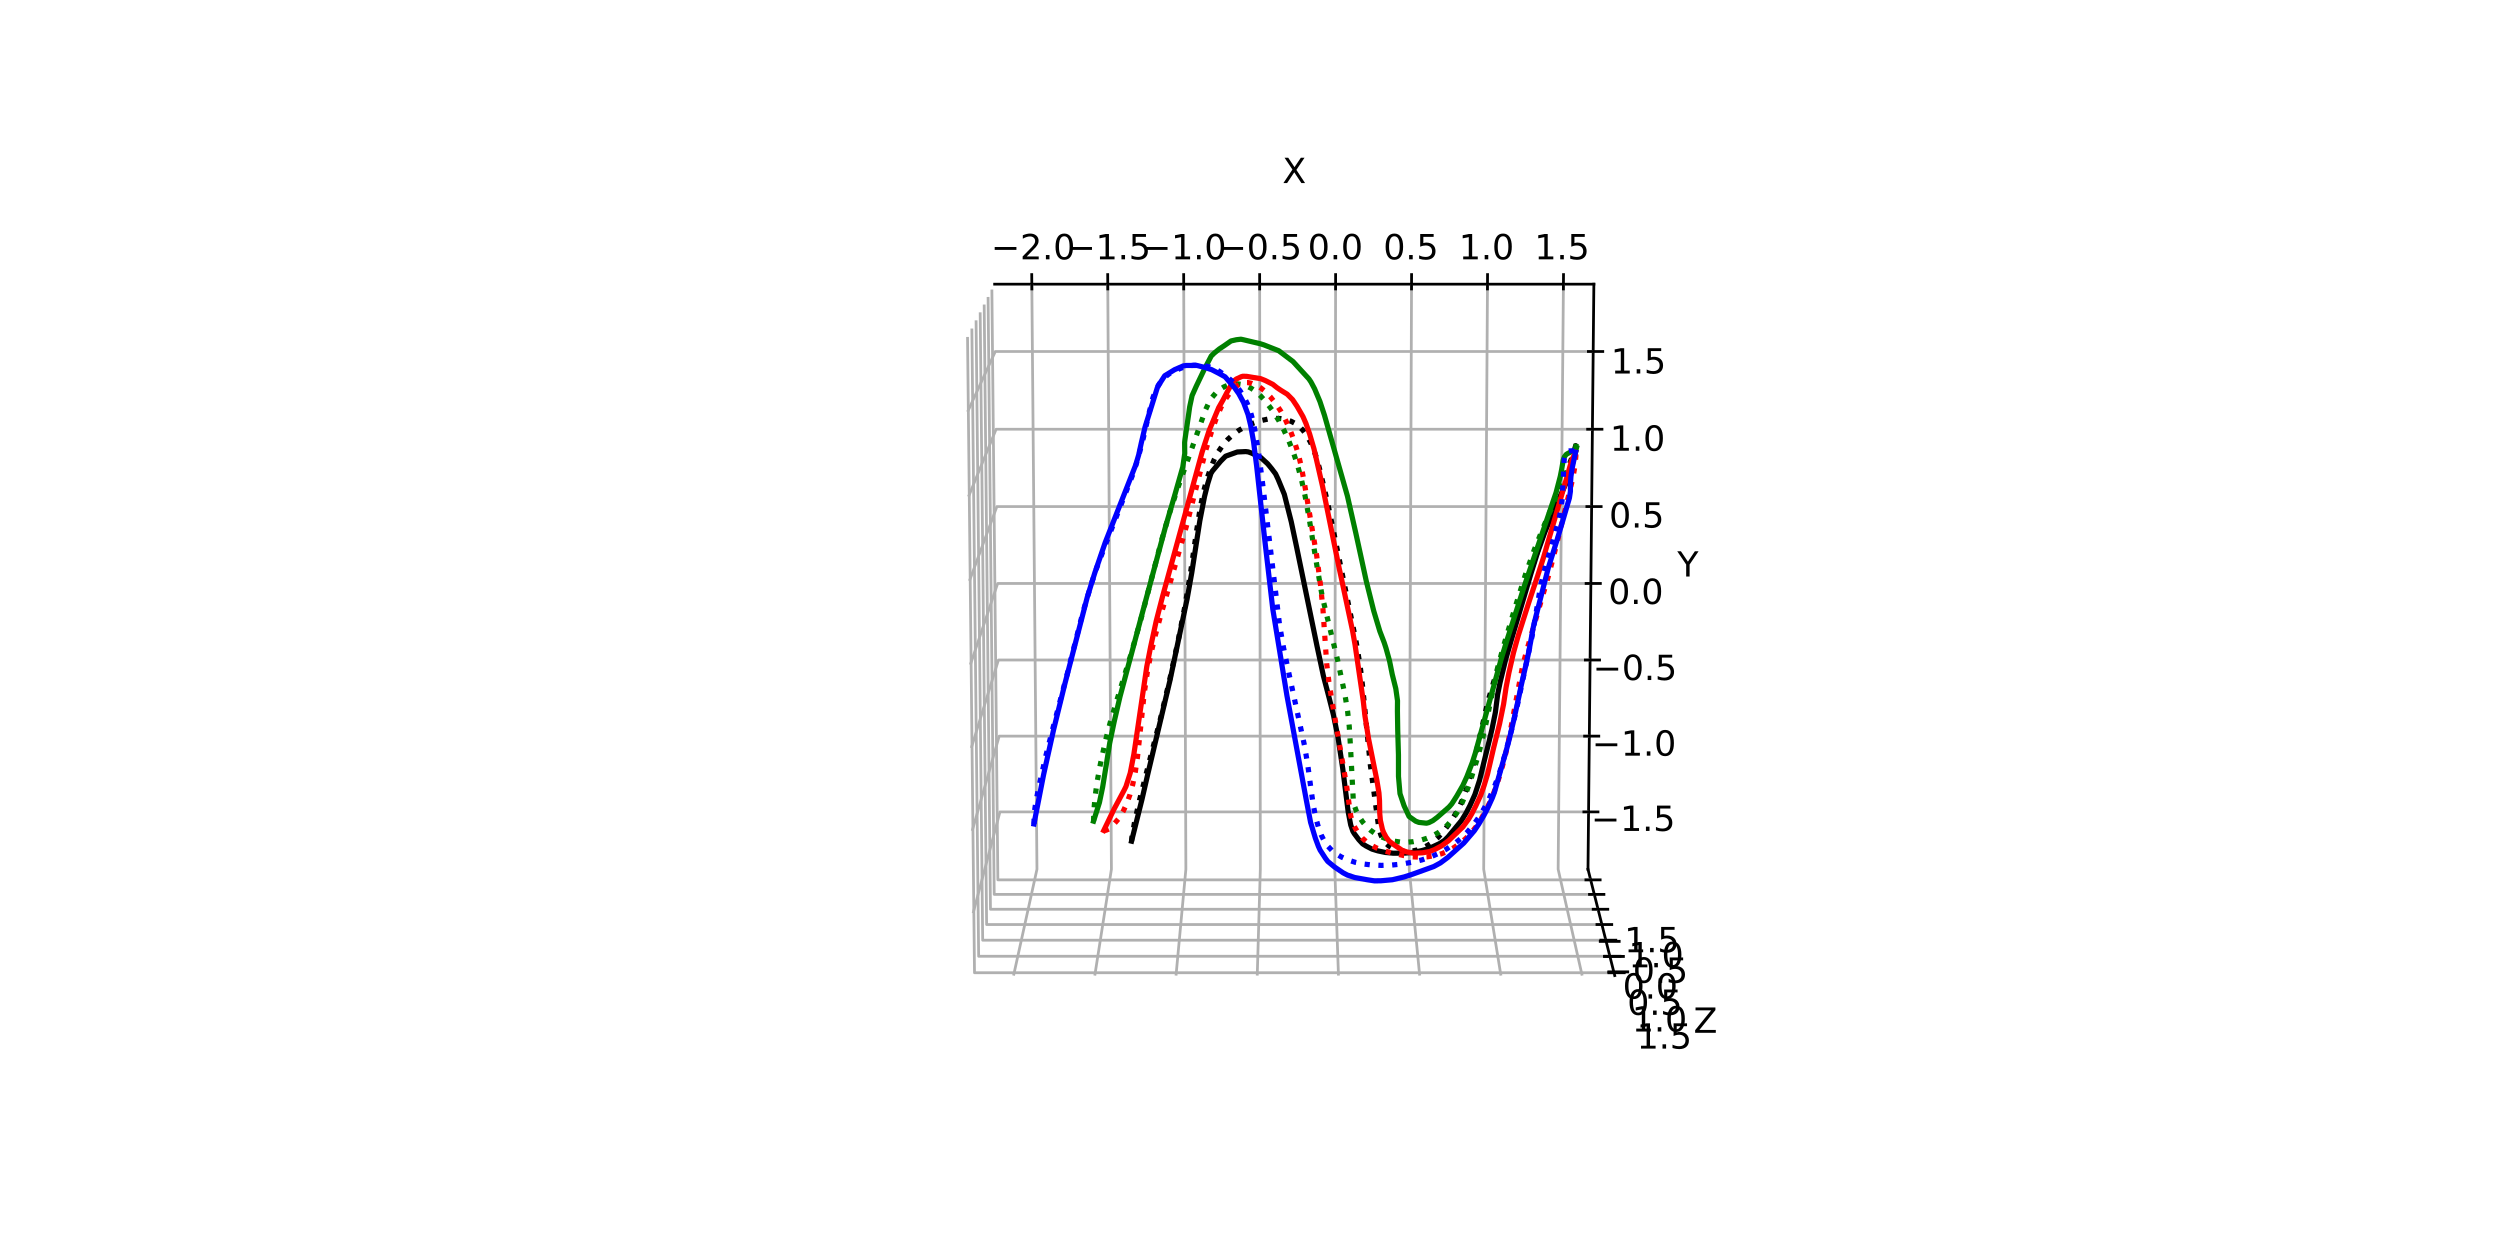 <?xml version="1.0" encoding="utf-8" standalone="no"?>
<!DOCTYPE svg PUBLIC "-//W3C//DTD SVG 1.1//EN"
  "http://www.w3.org/Graphics/SVG/1.1/DTD/svg11.dtd">
<!-- Created with matplotlib (https://matplotlib.org/) -->
<svg height="360pt" version="1.1" viewBox="0 0 720 360" width="720pt" xmlns="http://www.w3.org/2000/svg" xmlns:xlink="http://www.w3.org/1999/xlink">
 <defs>
  <style type="text/css">*{stroke-linecap:butt;stroke-linejoin:round;}</style>
 </defs>
 <g id="figure_1">
  <g id="patch_1">
   <path d="M 0 360 
L 720 360 
L 720 0 
L 0 0 
z
" style="fill:#ffffff;"/>
  </g>
  <g id="patch_2">
   <path d="M 230.4 320.4 
L 507.6 320.4 
L 507.6 43.2 
L 230.4 43.2 
z
" style="fill:#ffffff;"/>
  </g>
  <g id="pane3d_1">
   <g id="patch_3">
    <path d="M 288.15 250.347 
L 286.458 81.84 
L 278.436 97.459 
L 280.453 280.965 
" style="fill:#ffffff;stroke:#ffffff;stroke-linejoin:miter;"/>
   </g>
  </g>
  <g id="pane3d_2">
   <g id="patch_4">
    <path d="M 288.15 250.347 
L 457.342 250.347 
L 465.039 280.965 
L 280.453 280.965 
" style="fill:#ffffff;stroke:#ffffff;stroke-linejoin:miter;"/>
   </g>
  </g>
  <g id="pane3d_3">
   <g id="patch_5">
    <path d="M 288.15 250.347 
L 457.342 250.347 
L 459.033 81.84 
L 286.458 81.84 
" style="fill:#ffffff;stroke:#ffffff;stroke-linejoin:miter;"/>
   </g>
  </g>
  <g id="axis3d_1">
   <g id="line2d_1">
    <path d="M 286.458 81.84 
L 459.033 81.84 
" style="fill:none;stroke:#000000;stroke-linecap:square;stroke-width:0.8;"/>
   </g>
   <g id="text_1">
    <!-- X -->
    <g transform="translate(369.321 52.721)scale(0.1 -0.1)">
     <defs>
      <path d="M 6.297 72.906 
L 16.891 72.906 
L 35.016 45.797 
L 53.219 72.906 
L 63.812 72.906 
L 40.375 37.891 
L 65.375 0 
L 54.781 0 
L 34.281 31 
L 13.625 0 
L 2.984 0 
L 29 38.922 
z
" id="DejaVuSans-88"/>
     </defs>
     <use xlink:href="#DejaVuSans-88"/>
    </g>
   </g>
   <g id="Line3DCollection_1">
    <path d="M 297.163 81.84 
L 298.645 250.347 
L 291.903 280.965 
" style="fill:none;stroke:#b0b0b0;stroke-width:0.8;"/>
    <path d="M 319.035 81.84 
L 320.088 250.347 
L 315.297 280.965 
" style="fill:none;stroke:#b0b0b0;stroke-width:0.8;"/>
    <path d="M 340.907 81.84 
L 341.531 250.347 
L 338.691 280.965 
" style="fill:none;stroke:#b0b0b0;stroke-width:0.8;"/>
    <path d="M 362.779 81.84 
L 362.975 250.347 
L 362.085 280.965 
" style="fill:none;stroke:#b0b0b0;stroke-width:0.8;"/>
    <path d="M 384.651 81.84 
L 384.418 250.347 
L 385.48 280.965 
" style="fill:none;stroke:#b0b0b0;stroke-width:0.8;"/>
    <path d="M 406.523 81.84 
L 405.861 250.347 
L 408.874 280.965 
" style="fill:none;stroke:#b0b0b0;stroke-width:0.8;"/>
    <path d="M 428.395 81.84 
L 427.304 250.347 
L 432.268 280.965 
" style="fill:none;stroke:#b0b0b0;stroke-width:0.8;"/>
    <path d="M 450.267 81.84 
L 448.747 250.347 
L 455.662 280.965 
" style="fill:none;stroke:#b0b0b0;stroke-width:0.8;"/>
   </g>
   <g id="xtick_1">
    <g id="line2d_2">
     <path d="M 297.175 83.215 
L 297.139 79.089 
" style="fill:none;stroke:#000000;stroke-linecap:square;stroke-width:0.8;"/>
    </g>
    <g id="text_2">
     <!-- −2.0 -->
     <g transform="translate(285.411 74.686)scale(0.1 -0.1)">
      <defs>
       <path d="M 10.594 35.5 
L 73.188 35.5 
L 73.188 27.203 
L 10.594 27.203 
z
" id="DejaVuSans-8722"/>
       <path d="M 19.188 8.297 
L 53.609 8.297 
L 53.609 0 
L 7.328 0 
L 7.328 8.297 
Q 12.938 14.109 22.625 23.891 
Q 32.328 33.688 34.812 36.531 
Q 39.547 41.844 41.422 45.531 
Q 43.312 49.219 43.312 52.781 
Q 43.312 58.594 39.234 62.25 
Q 35.156 65.922 28.609 65.922 
Q 23.969 65.922 18.812 64.312 
Q 13.672 62.703 7.812 59.422 
L 7.812 69.391 
Q 13.766 71.781 18.938 73 
Q 24.125 74.219 28.422 74.219 
Q 39.75 74.219 46.484 68.547 
Q 53.219 62.891 53.219 53.422 
Q 53.219 48.922 51.531 44.891 
Q 49.859 40.875 45.406 35.406 
Q 44.188 33.984 37.641 27.219 
Q 31.109 20.453 19.188 8.297 
z
" id="DejaVuSans-50"/>
       <path d="M 10.688 12.406 
L 21 12.406 
L 21 0 
L 10.688 0 
z
" id="DejaVuSans-46"/>
       <path d="M 31.781 66.406 
Q 24.172 66.406 20.328 58.906 
Q 16.5 51.422 16.5 36.375 
Q 16.5 21.391 20.328 13.891 
Q 24.172 6.391 31.781 6.391 
Q 39.453 6.391 43.281 13.891 
Q 47.125 21.391 47.125 36.375 
Q 47.125 51.422 43.281 58.906 
Q 39.453 66.406 31.781 66.406 
z
M 31.781 74.219 
Q 44.047 74.219 50.516 64.516 
Q 56.984 54.828 56.984 36.375 
Q 56.984 17.969 50.516 8.266 
Q 44.047 -1.422 31.781 -1.422 
Q 19.531 -1.422 13.062 8.266 
Q 6.594 17.969 6.594 36.375 
Q 6.594 54.828 13.062 64.516 
Q 19.531 74.219 31.781 74.219 
z
" id="DejaVuSans-48"/>
      </defs>
      <use xlink:href="#DejaVuSans-8722"/>
      <use x="83.789" xlink:href="#DejaVuSans-50"/>
      <use x="147.412" xlink:href="#DejaVuSans-46"/>
      <use x="179.199" xlink:href="#DejaVuSans-48"/>
     </g>
    </g>
   </g>
   <g id="xtick_2">
    <g id="line2d_3">
     <path d="M 319.044 83.215 
L 319.018 79.089 
" style="fill:none;stroke:#000000;stroke-linecap:square;stroke-width:0.8;"/>
    </g>
    <g id="text_3">
     <!-- −1.5 -->
     <g transform="translate(307.171 74.686)scale(0.1 -0.1)">
      <defs>
       <path d="M 12.406 8.297 
L 28.516 8.297 
L 28.516 63.922 
L 10.984 60.406 
L 10.984 69.391 
L 28.422 72.906 
L 38.281 72.906 
L 38.281 8.297 
L 54.391 8.297 
L 54.391 0 
L 12.406 0 
z
" id="DejaVuSans-49"/>
       <path d="M 10.797 72.906 
L 49.516 72.906 
L 49.516 64.594 
L 19.828 64.594 
L 19.828 46.734 
Q 21.969 47.469 24.109 47.828 
Q 26.266 48.188 28.422 48.188 
Q 40.625 48.188 47.75 41.5 
Q 54.891 34.812 54.891 23.391 
Q 54.891 11.625 47.562 5.094 
Q 40.234 -1.422 26.906 -1.422 
Q 22.312 -1.422 17.547 -0.641 
Q 12.797 0.141 7.719 1.703 
L 7.719 11.625 
Q 12.109 9.234 16.797 8.062 
Q 21.484 6.891 26.703 6.891 
Q 35.156 6.891 40.078 11.328 
Q 45.016 15.766 45.016 23.391 
Q 45.016 31 40.078 35.438 
Q 35.156 39.891 26.703 39.891 
Q 22.75 39.891 18.812 39.016 
Q 14.891 38.141 10.797 36.281 
z
" id="DejaVuSans-53"/>
      </defs>
      <use xlink:href="#DejaVuSans-8722"/>
      <use x="83.789" xlink:href="#DejaVuSans-49"/>
      <use x="147.412" xlink:href="#DejaVuSans-46"/>
      <use x="179.199" xlink:href="#DejaVuSans-53"/>
     </g>
    </g>
   </g>
   <g id="xtick_3">
    <g id="line2d_4">
     <path d="M 340.912 83.215 
L 340.897 79.089 
" style="fill:none;stroke:#000000;stroke-linecap:square;stroke-width:0.8;"/>
    </g>
    <g id="text_4">
     <!-- −1.0 -->
     <g transform="translate(328.93 74.686)scale(0.1 -0.1)">
      <use xlink:href="#DejaVuSans-8722"/>
      <use x="83.789" xlink:href="#DejaVuSans-49"/>
      <use x="147.412" xlink:href="#DejaVuSans-46"/>
      <use x="179.199" xlink:href="#DejaVuSans-48"/>
     </g>
    </g>
   </g>
   <g id="xtick_4">
    <g id="line2d_5">
     <path d="M 362.781 83.215 
L 362.776 79.089 
" style="fill:none;stroke:#000000;stroke-linecap:square;stroke-width:0.8;"/>
    </g>
    <g id="text_5">
     <!-- −0.5 -->
     <g transform="translate(350.689 74.686)scale(0.1 -0.1)">
      <use xlink:href="#DejaVuSans-8722"/>
      <use x="83.789" xlink:href="#DejaVuSans-48"/>
      <use x="147.412" xlink:href="#DejaVuSans-46"/>
      <use x="179.199" xlink:href="#DejaVuSans-53"/>
     </g>
    </g>
   </g>
   <g id="xtick_5">
    <g id="line2d_6">
     <path d="M 384.649 83.215 
L 384.655 79.089 
" style="fill:none;stroke:#000000;stroke-linecap:square;stroke-width:0.8;"/>
    </g>
    <g id="text_6">
     <!-- 0.0 -->
     <g transform="translate(376.638 74.686)scale(0.1 -0.1)">
      <use xlink:href="#DejaVuSans-48"/>
      <use x="63.623" xlink:href="#DejaVuSans-46"/>
      <use x="95.41" xlink:href="#DejaVuSans-48"/>
     </g>
    </g>
   </g>
   <g id="xtick_6">
    <g id="line2d_7">
     <path d="M 406.518 83.215 
L 406.534 79.089 
" style="fill:none;stroke:#000000;stroke-linecap:square;stroke-width:0.8;"/>
    </g>
    <g id="text_7">
     <!-- 0.5 -->
     <g transform="translate(398.397 74.686)scale(0.1 -0.1)">
      <use xlink:href="#DejaVuSans-48"/>
      <use x="63.623" xlink:href="#DejaVuSans-46"/>
      <use x="95.41" xlink:href="#DejaVuSans-53"/>
     </g>
    </g>
   </g>
   <g id="xtick_7">
    <g id="line2d_8">
     <path d="M 428.386 83.215 
L 428.413 79.089 
" style="fill:none;stroke:#000000;stroke-linecap:square;stroke-width:0.8;"/>
    </g>
    <g id="text_8">
     <!-- 1.0 -->
     <g transform="translate(420.157 74.686)scale(0.1 -0.1)">
      <use xlink:href="#DejaVuSans-49"/>
      <use x="63.623" xlink:href="#DejaVuSans-46"/>
      <use x="95.41" xlink:href="#DejaVuSans-48"/>
     </g>
    </g>
   </g>
   <g id="xtick_8">
    <g id="line2d_9">
     <path d="M 450.255 83.215 
L 450.292 79.089 
" style="fill:none;stroke:#000000;stroke-linecap:square;stroke-width:0.8;"/>
    </g>
    <g id="text_9">
     <!-- 1.5 -->
     <g transform="translate(441.916 74.686)scale(0.1 -0.1)">
      <use xlink:href="#DejaVuSans-49"/>
      <use x="63.623" xlink:href="#DejaVuSans-46"/>
      <use x="95.41" xlink:href="#DejaVuSans-53"/>
     </g>
    </g>
   </g>
  </g>
  <g id="axis3d_2">
   <g id="line2d_10">
    <path d="M 457.342 250.347 
L 459.033 81.84 
" style="fill:none;stroke:#000000;stroke-linecap:square;stroke-width:0.8;"/>
   </g>
   <g id="text_10">
    <!-- Y -->
    <g transform="translate(483.059 166.049)scale(0.1 -0.1)">
     <defs>
      <path d="M -0.203 72.906 
L 10.406 72.906 
L 30.609 42.922 
L 50.688 72.906 
L 61.281 72.906 
L 35.5 34.719 
L 35.5 0 
L 25.594 0 
L 25.594 34.719 
z
" id="DejaVuSans-89"/>
     </defs>
     <use xlink:href="#DejaVuSans-89"/>
    </g>
   </g>
   <g id="Line3DCollection_2">
    <path d="M 280.256 263.003 
L 287.984 233.826 
L 457.507 233.826 
" style="fill:none;stroke:#b0b0b0;stroke-width:0.8;"/>
    <path d="M 279.995 239.277 
L 287.765 212.013 
L 457.726 212.013 
" style="fill:none;stroke:#b0b0b0;stroke-width:0.8;"/>
    <path d="M 279.732 215.416 
L 287.545 190.086 
L 457.947 190.086 
" style="fill:none;stroke:#b0b0b0;stroke-width:0.8;"/>
    <path d="M 279.469 191.421 
L 287.324 168.045 
L 458.168 168.045 
" style="fill:none;stroke:#b0b0b0;stroke-width:0.8;"/>
    <path d="M 279.203 167.288 
L 287.102 145.889 
L 458.39 145.889 
" style="fill:none;stroke:#b0b0b0;stroke-width:0.8;"/>
    <path d="M 278.937 143.018 
L 286.878 123.618 
L 458.614 123.618 
" style="fill:none;stroke:#b0b0b0;stroke-width:0.8;"/>
    <path d="M 278.668 118.61 
L 286.653 101.23 
L 458.839 101.23 
" style="fill:none;stroke:#b0b0b0;stroke-width:0.8;"/>
   </g>
   <g id="xtick_9">
    <g id="line2d_11">
     <path d="M 456.151 233.826 
L 460.22 233.826 
" style="fill:none;stroke:#000000;stroke-linecap:square;stroke-width:0.8;"/>
    </g>
    <g id="text_11">
     <!-- −1.5 -->
     <g transform="translate(458.219 239.309)scale(0.1 -0.1)">
      <use xlink:href="#DejaVuSans-8722"/>
      <use x="83.789" xlink:href="#DejaVuSans-49"/>
      <use x="147.412" xlink:href="#DejaVuSans-46"/>
      <use x="179.199" xlink:href="#DejaVuSans-53"/>
     </g>
    </g>
   </g>
   <g id="xtick_10">
    <g id="line2d_12">
     <path d="M 456.367 212.013 
L 460.446 212.013 
" style="fill:none;stroke:#000000;stroke-linecap:square;stroke-width:0.8;"/>
    </g>
    <g id="text_12">
     <!-- −1.0 -->
     <g transform="translate(458.47 217.634)scale(0.1 -0.1)">
      <use xlink:href="#DejaVuSans-8722"/>
      <use x="83.789" xlink:href="#DejaVuSans-49"/>
      <use x="147.412" xlink:href="#DejaVuSans-46"/>
      <use x="179.199" xlink:href="#DejaVuSans-48"/>
     </g>
    </g>
   </g>
   <g id="xtick_11">
    <g id="line2d_13">
     <path d="M 456.583 190.086 
L 460.673 190.086 
" style="fill:none;stroke:#000000;stroke-linecap:square;stroke-width:0.8;"/>
    </g>
    <g id="text_13">
     <!-- −0.5 -->
     <g transform="translate(458.722 195.848)scale(0.1 -0.1)">
      <use xlink:href="#DejaVuSans-8722"/>
      <use x="83.789" xlink:href="#DejaVuSans-48"/>
      <use x="147.412" xlink:href="#DejaVuSans-46"/>
      <use x="179.199" xlink:href="#DejaVuSans-53"/>
     </g>
    </g>
   </g>
   <g id="xtick_12">
    <g id="line2d_14">
     <path d="M 456.801 168.045 
L 460.901 168.045 
" style="fill:none;stroke:#000000;stroke-linecap:square;stroke-width:0.8;"/>
    </g>
    <g id="text_14">
     <!-- 0.0 -->
     <g transform="translate(463.165 173.95)scale(0.1 -0.1)">
      <use xlink:href="#DejaVuSans-48"/>
      <use x="63.623" xlink:href="#DejaVuSans-46"/>
      <use x="95.41" xlink:href="#DejaVuSans-48"/>
     </g>
    </g>
   </g>
   <g id="xtick_13">
    <g id="line2d_15">
     <path d="M 457.02 145.889 
L 461.131 145.889 
" style="fill:none;stroke:#000000;stroke-linecap:square;stroke-width:0.8;"/>
    </g>
    <g id="text_15">
     <!-- 0.5 -->
     <g transform="translate(463.419 151.938)scale(0.1 -0.1)">
      <use xlink:href="#DejaVuSans-48"/>
      <use x="63.623" xlink:href="#DejaVuSans-46"/>
      <use x="95.41" xlink:href="#DejaVuSans-53"/>
     </g>
    </g>
   </g>
   <g id="xtick_14">
    <g id="line2d_16">
     <path d="M 457.24 123.618 
L 461.362 123.618 
" style="fill:none;stroke:#000000;stroke-linecap:square;stroke-width:0.8;"/>
    </g>
    <g id="text_16">
     <!-- 1.0 -->
     <g transform="translate(463.675 129.812)scale(0.1 -0.1)">
      <use xlink:href="#DejaVuSans-49"/>
      <use x="63.623" xlink:href="#DejaVuSans-46"/>
      <use x="95.41" xlink:href="#DejaVuSans-48"/>
     </g>
    </g>
   </g>
   <g id="xtick_15">
    <g id="line2d_17">
     <path d="M 457.461 101.23 
L 461.594 101.23 
" style="fill:none;stroke:#000000;stroke-linecap:square;stroke-width:0.8;"/>
    </g>
    <g id="text_17">
     <!-- 1.5 -->
     <g transform="translate(463.932 107.57)scale(0.1 -0.1)">
      <use xlink:href="#DejaVuSans-49"/>
      <use x="63.623" xlink:href="#DejaVuSans-46"/>
      <use x="95.41" xlink:href="#DejaVuSans-53"/>
     </g>
    </g>
   </g>
  </g>
  <g id="axis3d_3">
   <g id="line2d_18">
    <path d="M 457.342 250.347 
L 465.039 280.965 
" style="fill:none;stroke:#000000;stroke-linecap:square;stroke-width:0.8;"/>
   </g>
   <g id="text_18">
    <!-- Z -->
    <g transform="translate(487.75 297.443)scale(0.1 -0.1)">
     <defs>
      <path d="M 5.609 72.906 
L 62.891 72.906 
L 62.891 65.375 
L 16.797 8.297 
L 64.016 8.297 
L 64.016 0 
L 4.5 0 
L 4.5 7.516 
L 50.594 64.594 
L 5.609 64.594 
z
" id="DejaVuSans-90"/>
     </defs>
     <use xlink:href="#DejaVuSans-90"/>
    </g>
   </g>
   <g id="Line3DCollection_3">
    <path d="M 458.108 253.397 
L 287.384 253.397 
L 285.66 83.393 
" style="fill:none;stroke:#b0b0b0;stroke-width:0.8;"/>
    <path d="M 459.16 257.582 
L 286.332 257.582 
L 284.565 85.525 
" style="fill:none;stroke:#b0b0b0;stroke-width:0.8;"/>
    <path d="M 460.239 261.871 
L 285.253 261.871 
L 283.442 87.712 
" style="fill:none;stroke:#b0b0b0;stroke-width:0.8;"/>
    <path d="M 461.344 266.268 
L 284.148 266.268 
L 282.29 89.955 
" style="fill:none;stroke:#b0b0b0;stroke-width:0.8;"/>
    <path d="M 462.478 270.778 
L 283.014 270.778 
L 281.108 92.256 
" style="fill:none;stroke:#b0b0b0;stroke-width:0.8;"/>
    <path d="M 463.641 275.404 
L 281.851 275.404 
L 279.895 94.618 
" style="fill:none;stroke:#b0b0b0;stroke-width:0.8;"/>
    <path d="M 464.835 280.152 
L 280.657 280.152 
L 278.649 97.044 
" style="fill:none;stroke:#b0b0b0;stroke-width:0.8;"/>
   </g>
   <g id="xtick_16">
    <g id="line2d_19">
     <path d="M 456.743 253.397 
L 460.84 253.397 
" style="fill:none;stroke:#000000;stroke-linecap:square;stroke-width:0.8;"/>
    </g>
    <g id="text_19">
     <!-- −1.5 -->
     <g transform="translate(459.41 274.248)scale(0.1 -0.1)">
      <use xlink:href="#DejaVuSans-8722"/>
      <use x="83.789" xlink:href="#DejaVuSans-49"/>
      <use x="147.412" xlink:href="#DejaVuSans-46"/>
      <use x="179.199" xlink:href="#DejaVuSans-53"/>
     </g>
    </g>
   </g>
   <g id="xtick_17">
    <g id="line2d_20">
     <path d="M 457.778 257.582 
L 461.926 257.582 
" style="fill:none;stroke:#000000;stroke-linecap:square;stroke-width:0.8;"/>
    </g>
    <g id="text_20">
     <!-- −1.0 -->
     <g transform="translate(460.626 278.589)scale(0.1 -0.1)">
      <use xlink:href="#DejaVuSans-8722"/>
      <use x="83.789" xlink:href="#DejaVuSans-49"/>
      <use x="147.412" xlink:href="#DejaVuSans-46"/>
      <use x="179.199" xlink:href="#DejaVuSans-48"/>
     </g>
    </g>
   </g>
   <g id="xtick_18">
    <g id="line2d_21">
     <path d="M 458.839 261.871 
L 463.038 261.871 
" style="fill:none;stroke:#000000;stroke-linecap:square;stroke-width:0.8;"/>
    </g>
    <g id="text_21">
     <!-- −0.5 -->
     <g transform="translate(461.872 283.038)scale(0.1 -0.1)">
      <use xlink:href="#DejaVuSans-8722"/>
      <use x="83.789" xlink:href="#DejaVuSans-48"/>
      <use x="147.412" xlink:href="#DejaVuSans-46"/>
      <use x="179.199" xlink:href="#DejaVuSans-53"/>
     </g>
    </g>
   </g>
   <g id="xtick_19">
    <g id="line2d_22">
     <path d="M 459.926 266.268 
L 464.179 266.268 
" style="fill:none;stroke:#000000;stroke-linecap:square;stroke-width:0.8;"/>
    </g>
    <g id="text_22">
     <!-- 0.0 -->
     <g transform="translate(467.339 287.599)scale(0.1 -0.1)">
      <use xlink:href="#DejaVuSans-48"/>
      <use x="63.623" xlink:href="#DejaVuSans-46"/>
      <use x="95.41" xlink:href="#DejaVuSans-48"/>
     </g>
    </g>
   </g>
   <g id="xtick_20">
    <g id="line2d_23">
     <path d="M 461.042 270.778 
L 465.349 270.778 
" style="fill:none;stroke:#000000;stroke-linecap:square;stroke-width:0.8;"/>
    </g>
    <g id="text_23">
     <!-- 0.5 -->
     <g transform="translate(468.649 292.277)scale(0.1 -0.1)">
      <use xlink:href="#DejaVuSans-48"/>
      <use x="63.623" xlink:href="#DejaVuSans-46"/>
      <use x="95.41" xlink:href="#DejaVuSans-53"/>
     </g>
    </g>
   </g>
   <g id="xtick_21">
    <g id="line2d_24">
     <path d="M 462.187 275.404 
L 466.55 275.404 
" style="fill:none;stroke:#000000;stroke-linecap:square;stroke-width:0.8;"/>
    </g>
    <g id="text_24">
     <!-- 1.0 -->
     <g transform="translate(469.993 297.076)scale(0.1 -0.1)">
      <use xlink:href="#DejaVuSans-49"/>
      <use x="63.623" xlink:href="#DejaVuSans-46"/>
      <use x="95.41" xlink:href="#DejaVuSans-48"/>
     </g>
    </g>
   </g>
   <g id="xtick_22">
    <g id="line2d_25">
     <path d="M 463.361 280.152 
L 467.781 280.152 
" style="fill:none;stroke:#000000;stroke-linecap:square;stroke-width:0.8;"/>
    </g>
    <g id="text_25">
     <!-- 1.5 -->
     <g transform="translate(471.372 302.001)scale(0.1 -0.1)">
      <use xlink:href="#DejaVuSans-49"/>
      <use x="63.623" xlink:href="#DejaVuSans-46"/>
      <use x="95.41" xlink:href="#DejaVuSans-53"/>
     </g>
    </g>
   </g>
  </g>
  <g id="axes_1">
   <g id="line2d_26">
    <path clip-path="url(#pe0e4a16e20)" d="M 325.887 242.253 
L 328.882 230.241 
L 330.602 222.778 
L 336.954 195.949 
L 341.889 172.476 
L 343.221 165.002 
L 345.542 150.039 
L 346.904 143.003 
L 347.847 139.217 
L 348.736 136.367 
L 349.188 135.637 
L 351.57 132.807 
L 352.98 131.382 
L 356.352 130.169 
L 358.774 130.054 
L 359.502 130.148 
L 360.523 130.53 
L 363.112 131.765 
L 365.095 133.585 
L 366.187 134.914 
L 367.361 136.467 
L 368.099 138.03 
L 369.883 142.367 
L 371.884 150.275 
L 373.405 157.477 
L 379.31 186.114 
L 381.131 194.631 
L 382.811 201.064 
L 383.992 205.745 
L 385.335 212.293 
L 386.717 221.408 
L 388.272 233.785 
L 389.007 237.588 
L 389.622 239.389 
L 390.04 240.09 
L 391.322 241.81 
L 392.439 243.025 
L 393.331 243.603 
L 395.127 244.538 
L 396.802 245.048 
L 398.935 245.499 
L 401.286 245.727 
L 404.813 245.683 
L 407.182 245.448 
L 409.522 244.958 
L 411.587 244.35 
L 414.61 242.947 
L 416.075 241.979 
L 417.072 240.963 
L 420.884 236.34 
L 422.208 234.204 
L 423.334 232.033 
L 424.778 228.804 
L 426.107 224.729 
L 427.38 219.475 
L 428.852 213.525 
L 429.701 209.966 
L 430.665 205.187 
L 431.324 199.991 
L 432.023 196.568 
L 433.622 189.95 
L 435.455 183.617 
L 440.969 165.01 
L 442.792 159.197 
L 444.913 153.245 
L 448.411 144.914 
L 451.878 137.258 
L 453.76 130.23 
L 453.76 130.23 
" style="fill:none;stroke:#000000;stroke-linecap:square;stroke-width:1.5;"/>
   </g>
   <g id="line2d_27">
    <path clip-path="url(#pe0e4a16e20)" d="M 325.887 242.253 
L 325.991 241.083 
L 326.714 236.98 
L 328.078 230.845 
L 330.64 220.735 
L 334.236 206.882 
L 336.896 195.621 
L 339.222 184.925 
L 341.332 174.199 
L 342.932 164.532 
L 344.612 152.94 
L 345.7 146.046 
L 346.718 141.208 
L 347.597 137.961 
L 348.66 134.818 
L 349.766 132.182 
L 350.91 130.059 
L 352.238 128.102 
L 353.572 126.574 
L 355.108 125.18 
L 356.815 123.925 
L 358.696 122.848 
L 360.709 121.955 
L 363.134 121.137 
L 365.208 120.678 
L 367.232 120.491 
L 368.851 120.551 
L 370.377 120.824 
L 371.795 121.316 
L 373.09 121.998 
L 374.251 122.868 
L 375.279 123.947 
L 376.385 125.5 
L 377.384 127.308 
L 378.408 129.682 
L 379.286 132.267 
L 380.257 135.878 
L 382.36 144.825 
L 384.369 154.568 
L 390.591 184.989 
L 391.72 191.806 
L 392.43 197.727 
L 393.559 209.25 
L 394.63 220.105 
L 397.114 238.678 
L 397.689 240.49 
L 398.359 241.857 
L 399.076 242.825 
L 399.952 243.614 
L 400.986 244.229 
L 402.15 244.682 
L 403.668 245.036 
L 405.265 245.171 
L 406.878 245.067 
L 408.203 244.78 
L 409.762 244.201 
L 411.264 243.408 
L 412.923 242.262 
L 414.245 241.083 
L 415.67 239.503 
L 417.389 237.214 
L 419.031 234.665 
L 420.374 232.188 
L 421.437 229.773 
L 422.503 226.789 
L 423.692 222.713 
L 425.082 216.921 
L 428.554 201.874 
L 430.1 196.649 
L 432.854 188.047 
L 443.788 155.916 
L 448.993 141.598 
L 453.051 130.851 
L 453.791 128.351 
L 453.789 129.017 
L 453.781 129.853 
L 453.781 129.853 
" style="fill:none;stroke:#000000;stroke-dasharray:1.5,2.475;stroke-dashoffset:0;stroke-width:1.5;"/>
   </g>
   <g id="line2d_28">
    <path clip-path="url(#pe0e4a16e20)" d="M 314.945 236.488 
L 316.644 231.107 
L 317.572 226.629 
L 318.543 220.66 
L 319.595 214.009 
L 320.878 207.88 
L 322.568 200.603 
L 326.255 186.816 
L 328.44 178.607 
L 335.594 151.962 
L 338.41 142.316 
L 340.64 134.491 
L 341.21 130.56 
L 341.191 129.547 
L 341.174 127.458 
L 341.256 126.683 
L 342.27 119.729 
L 342.627 117.182 
L 343.317 113.936 
L 344.518 111.24 
L 346.934 106.179 
L 348.839 102.524 
L 349.715 101.672 
L 351.181 100.484 
L 352.528 99.598 
L 354.524 98.199 
L 356.082 97.84 
L 357.396 97.692 
L 358.171 97.86 
L 363.044 99.021 
L 364.023 99.335 
L 368.26 101.003 
L 372.376 104.115 
L 376.972 109.126 
L 377.561 110.011 
L 378.607 111.981 
L 380.142 115.642 
L 381.445 119.595 
L 388.057 142.858 
L 390.458 153.461 
L 391.97 160.374 
L 393.481 167.327 
L 395.633 175.943 
L 397.395 181.811 
L 398.648 185.082 
L 399.173 186.687 
L 400.177 190.305 
L 400.97 194.241 
L 401.989 198.316 
L 402.482 201.807 
L 402.459 204.696 
L 402.546 210.387 
L 402.756 217.438 
L 402.762 223.61 
L 403.196 228.567 
L 404.381 232.082 
L 405.816 235.158 
L 407.729 236.506 
L 408.634 236.849 
L 410.814 237.082 
L 411.524 236.911 
L 412.672 236.335 
L 413.95 235.371 
L 417.32 232.419 
L 418.123 231.498 
L 419.588 229.199 
L 421.309 226.188 
L 422.45 223.691 
L 424.032 219.577 
L 424.865 216.975 
L 432.355 189.755 
L 434.08 184.145 
L 439.056 168.64 
L 445.28 150.302 
L 448.14 141.886 
L 449.359 137.205 
L 449.74 135.282 
L 450.221 132.476 
L 450.513 131.618 
L 451.061 130.891 
L 451.533 130.596 
L 453.373 129.685 
L 453.664 129.635 
L 453.664 129.635 
" style="fill:none;stroke:#008000;stroke-linecap:square;stroke-width:1.5;"/>
   </g>
   <g id="line2d_29">
    <path clip-path="url(#pe0e4a16e20)" d="M 314.945 236.488 
L 315.029 233.582 
L 315.339 229.891 
L 315.952 225.242 
L 316.919 220.004 
L 318.378 213.3 
L 319.732 208.117 
L 321.707 201.482 
L 325.762 188.29 
L 328.824 177.454 
L 332.022 165.196 
L 334.668 155.123 
L 336.836 147.718 
L 339.042 141.002 
L 347.188 118.044 
L 348.189 115.875 
L 349.09 114.444 
L 350.138 113.195 
L 351.289 112.185 
L 352.532 111.404 
L 353.813 110.865 
L 355.092 110.59 
L 356.408 110.555 
L 357.736 110.745 
L 359.028 111.159 
L 360.281 111.785 
L 361.685 112.749 
L 363.03 113.99 
L 364.784 115.985 
L 366.551 118.344 
L 368.271 121.08 
L 369.759 123.864 
L 371.187 126.992 
L 372.553 130.466 
L 373.652 133.83 
L 374.825 138.156 
L 375.868 142.856 
L 377.1 149.686 
L 379.301 163.136 
L 380.736 171.41 
L 381.829 176.098 
L 385.296 190.405 
L 387.357 200.144 
L 388.095 204.759 
L 388.585 209.215 
L 388.905 214.462 
L 389.76 230.674 
L 390.126 232.242 
L 390.656 233.667 
L 391.487 235.29 
L 392.482 236.775 
L 393.589 238.069 
L 394.814 239.198 
L 396.192 240.17 
L 397.731 240.976 
L 399.612 241.72 
L 401.518 242.247 
L 403.175 242.496 
L 405.189 242.557 
L 407.036 242.4 
L 409.007 242.023 
L 410.969 241.422 
L 412.83 240.611 
L 414.303 239.751 
L 415.688 238.727 
L 416.978 237.515 
L 418.401 235.831 
L 419.68 233.944 
L 420.79 231.896 
L 421.886 229.328 
L 423.319 225.353 
L 425.444 218.565 
L 426.709 213.89 
L 427.8 209.119 
L 431.237 192.608 
L 432.968 186.25 
L 436.184 175.451 
L 439.481 164.985 
L 441.908 158.239 
L 444.636 151.461 
L 449.586 140.007 
L 453.79 129.872 
L 454.399 127.645 
L 454.395 126.924 
L 454.266 126.878 
L 454.093 127.059 
L 453.942 127.598 
L 453.787 129.215 
L 453.781 129.853 
L 453.781 129.853 
" style="fill:none;stroke:#008000;stroke-dasharray:1.5,2.475;stroke-dashoffset:0;stroke-width:1.5;"/>
   </g>
   <g id="line2d_30">
    <path clip-path="url(#pe0e4a16e20)" d="M 317.883 239.175 
L 320.828 233.059 
L 323.734 227.61 
L 324.282 226.499 
L 325.513 222.603 
L 326.552 217.212 
L 327.07 213.756 
L 330.269 191.998 
L 331.368 186.356 
L 332.984 178.876 
L 334.829 171.731 
L 346.208 130.204 
L 348.243 123.954 
L 350.98 117.395 
L 352.257 115.146 
L 353.349 113.053 
L 354.752 110.498 
L 355.387 109.684 
L 356.043 109.167 
L 357.519 108.478 
L 357.968 108.356 
L 359.037 108.391 
L 363.08 109.057 
L 364.415 109.597 
L 366.581 110.694 
L 367.753 111.631 
L 368.863 112.384 
L 370.727 113.538 
L 372.264 115.094 
L 373.544 117.01 
L 375.26 119.997 
L 376.129 121.994 
L 377.172 124.969 
L 378.438 129.304 
L 380.91 140.141 
L 385.729 163.877 
L 386.405 166.945 
L 388.302 175.872 
L 389.531 181.639 
L 390.266 185.767 
L 392.625 201.898 
L 393.105 206.184 
L 394.148 212.778 
L 396.535 224.699 
L 397.14 228.367 
L 397.298 230.563 
L 397.366 234.258 
L 397.552 236.269 
L 398.141 238.859 
L 398.462 239.719 
L 399.213 241.118 
L 400.027 242.191 
L 401.245 243.14 
L 403.834 244.894 
L 405.141 245.349 
L 407.083 245.729 
L 409.71 245.608 
L 411.686 245.25 
L 413.116 244.711 
L 415.175 243.605 
L 417.197 242.114 
L 421.292 238.172 
L 423.01 235.834 
L 423.878 234.367 
L 425.01 232.127 
L 426.419 229.082 
L 427.433 226.213 
L 428.393 223.025 
L 430.155 215.426 
L 431.879 208.463 
L 433.024 202.85 
L 433.758 197.938 
L 434.545 193.845 
L 435.892 187.96 
L 437.299 182.91 
L 440.547 172.729 
L 442.884 165.7 
L 444.537 160.547 
L 449.905 142.065 
L 451.035 138.266 
L 452.113 134.439 
L 452.687 132.477 
L 453.579 130.612 
L 453.678 130.238 
L 453.678 130.238 
" style="fill:none;stroke:#ff0000;stroke-linecap:square;stroke-width:1.5;"/>
   </g>
   <g id="line2d_31">
    <path clip-path="url(#pe0e4a16e20)" d="M 317.883 239.175 
L 318.54 239.109 
L 319.36 238.762 
L 320.115 238.137 
L 322.411 235.498 
L 323.513 233.577 
L 324.526 231.374 
L 325.431 228.841 
L 326.219 225.965 
L 326.97 222.299 
L 327.571 218.24 
L 328.226 212.192 
L 329.509 199.835 
L 330.413 193.696 
L 331.333 188.834 
L 332.638 183.297 
L 334.308 177.188 
L 341.732 151.375 
L 344.713 139.627 
L 347.328 129.463 
L 348.909 124.365 
L 350.38 120.224 
L 351.673 117.259 
L 352.899 115.009 
L 354.165 113.216 
L 355.382 111.851 
L 356.507 110.928 
L 357.474 110.428 
L 358.47 110.189 
L 359.487 110.195 
L 360.531 110.427 
L 361.737 110.913 
L 363.059 111.688 
L 364.387 112.753 
L 365.802 114.216 
L 367.467 116.315 
L 368.909 118.477 
L 370.071 120.603 
L 371.551 123.859 
L 372.702 126.88 
L 373.899 130.732 
L 374.772 134.349 
L 375.721 139.498 
L 379.198 159.993 
L 380.305 168.49 
L 381.004 175.364 
L 381.499 182.675 
L 382.095 191.185 
L 382.719 196.399 
L 383.687 202.378 
L 387.755 225.862 
L 389.003 234.975 
L 389.55 236.793 
L 390.25 238.388 
L 391.231 240.003 
L 392.345 241.373 
L 393.436 242.364 
L 394.889 243.392 
L 396.301 244.147 
L 398.14 244.871 
L 400.711 245.63 
L 404.351 246.408 
L 406.762 246.768 
L 408.925 246.87 
L 411.104 246.76 
L 413.238 246.414 
L 415.255 245.852 
L 416.87 245.178 
L 418.495 244.266 
L 420.467 242.905 
L 422.12 241.498 
L 423.681 239.88 
L 425.1 238.098 
L 426.549 235.852 
L 428.26 232.764 
L 429.465 230.194 
L 430.842 226.662 
L 432.094 222.846 
L 433.432 217.998 
L 434.37 213.756 
L 436.575 202.013 
L 438.521 191.786 
L 439.715 187.258 
L 443.866 173.008 
L 446.067 165.504 
L 448.113 157.51 
L 452.968 137.778 
L 453.569 134.282 
L 453.841 131.441 
L 453.872 129.361 
L 453.799 129.825 
L 453.781 129.853 
L 453.781 129.853 
" style="fill:none;stroke:#ff0000;stroke-dasharray:1.5,2.475;stroke-dashoffset:0;stroke-width:1.5;"/>
   </g>
   <g id="line2d_32">
    <path clip-path="url(#pe0e4a16e20)" d="M 297.78 237.296 
L 300.569 223.043 
L 303.427 210.2 
L 306.689 196.914 
L 313.123 172.031 
L 315.285 165.041 
L 318.306 156.227 
L 321.327 148.555 
L 327.093 133.881 
L 327.944 130.993 
L 328.7 127.532 
L 329.766 123.018 
L 333.315 111.641 
L 334.205 110.134 
L 335.441 108.21 
L 338.281 106.469 
L 340.783 105.378 
L 341.734 105.249 
L 344.746 105.255 
L 347.162 105.885 
L 348.962 106.468 
L 350.941 107.488 
L 352.819 108.52 
L 355.577 111.688 
L 356.793 113.418 
L 358.146 115.932 
L 359.437 119.402 
L 360.175 122.469 
L 361.014 127.149 
L 361.918 134.289 
L 364.273 155.677 
L 366.559 175.382 
L 370.632 200.322 
L 376.204 230.367 
L 377.45 236.847 
L 378.828 241.405 
L 379.7 243.76 
L 380.202 244.85 
L 381.734 247.205 
L 382.394 248.085 
L 384.36 249.699 
L 386.826 251.378 
L 388.079 252.033 
L 390.177 252.724 
L 393.789 253.372 
L 395.85 253.689 
L 397.647 253.671 
L 401.026 253.36 
L 404.37 252.563 
L 406.727 251.801 
L 409.93 250.646 
L 412.938 249.556 
L 414.842 248.518 
L 416.969 246.934 
L 421.577 242.797 
L 424.622 239.239 
L 425.935 237.259 
L 427.386 234.796 
L 428.321 232.998 
L 429.781 229.824 
L 430.381 228.228 
L 432.524 220.637 
L 433.77 216.255 
L 434.713 212.721 
L 435.981 207.317 
L 437.498 200.39 
L 438.076 197.565 
L 439.567 191.046 
L 440.271 187.815 
L 441.024 183.774 
L 441.606 180.553 
L 442.351 177.47 
L 445.921 163.515 
L 448.488 155.326 
L 449.991 150.272 
L 451.995 143.401 
L 452.282 141.503 
L 452.28 139.58 
L 452.425 137.266 
L 452.798 134.768 
L 453.761 130.22 
L 453.761 130.22 
" style="fill:none;stroke:#0000ff;stroke-linecap:square;stroke-width:1.5;"/>
   </g>
   <g id="line2d_33">
    <path clip-path="url(#pe0e4a16e20)" d="M 297.78 237.296 
L 297.852 234.207 
L 298.323 230.945 
L 299.26 226.266 
L 301.149 217.874 
L 303.226 209.766 
L 307.328 194.216 
L 311.916 176.19 
L 314.252 168.322 
L 315.86 163.51 
L 318.173 157.403 
L 326.453 136.105 
L 327.787 131.887 
L 329.254 126.252 
L 330.999 118.667 
L 332.019 114.591 
L 332.787 112.523 
L 333.587 110.96 
L 334.555 109.577 
L 335.465 108.621 
L 336.736 107.651 
L 338.118 106.882 
L 340.245 105.989 
L 341.924 105.484 
L 343.735 105.188 
L 345.233 105.147 
L 346.751 105.296 
L 348.274 105.65 
L 349.774 106.214 
L 351.185 106.95 
L 352.793 108.035 
L 354.559 109.52 
L 355.929 110.96 
L 357.194 112.62 
L 358.312 114.426 
L 359.273 116.356 
L 360.079 118.449 
L 360.822 121.073 
L 361.555 124.686 
L 362.524 130.699 
L 363.628 139.234 
L 368.511 179.999 
L 369.653 186.518 
L 371.089 193.392 
L 375.695 214.712 
L 376.645 220.387 
L 377.547 227.128 
L 378.235 231.95 
L 378.996 235.692 
L 379.786 238.533 
L 380.54 240.537 
L 381.396 242.221 
L 382.402 243.674 
L 383.558 244.91 
L 384.85 245.937 
L 386.319 246.813 
L 388.3 247.698 
L 390.372 248.363 
L 392.479 248.806 
L 394.957 249.101 
L 397.82 249.231 
L 400.74 249.147 
L 403.705 248.842 
L 407.024 248.258 
L 409.551 247.639 
L 412.173 246.726 
L 414.55 245.666 
L 416.603 244.517 
L 418.831 243.02 
L 420.655 241.538 
L 422.486 239.747 
L 424.272 237.661 
L 425.932 235.326 
L 427.452 232.784 
L 428.984 229.777 
L 430.617 225.984 
L 431.911 222.383 
L 433.379 217.524 
L 435.353 210.155 
L 436.855 203.827 
L 441.289 182.973 
L 443.785 168.243 
L 445.022 163.377 
L 447.262 155.757 
L 449.029 149.337 
L 449.552 146.717 
L 449.898 143.866 
L 450.099 140.008 
L 450.498 132.227 
L 450.82 130.916 
L 451.158 130.296 
L 451.592 129.952 
L 452.069 129.856 
L 453.781 129.853 
L 453.781 129.853 
" style="fill:none;stroke:#0000ff;stroke-dasharray:1.5,2.475;stroke-dashoffset:0;stroke-width:1.5;"/>
   </g>
  </g>
 </g>
 <defs>
  <clipPath id="pe0e4a16e20">
   <rect height="277.2" width="277.2" x="230.4" y="43.2"/>
  </clipPath>
 </defs>
</svg>
